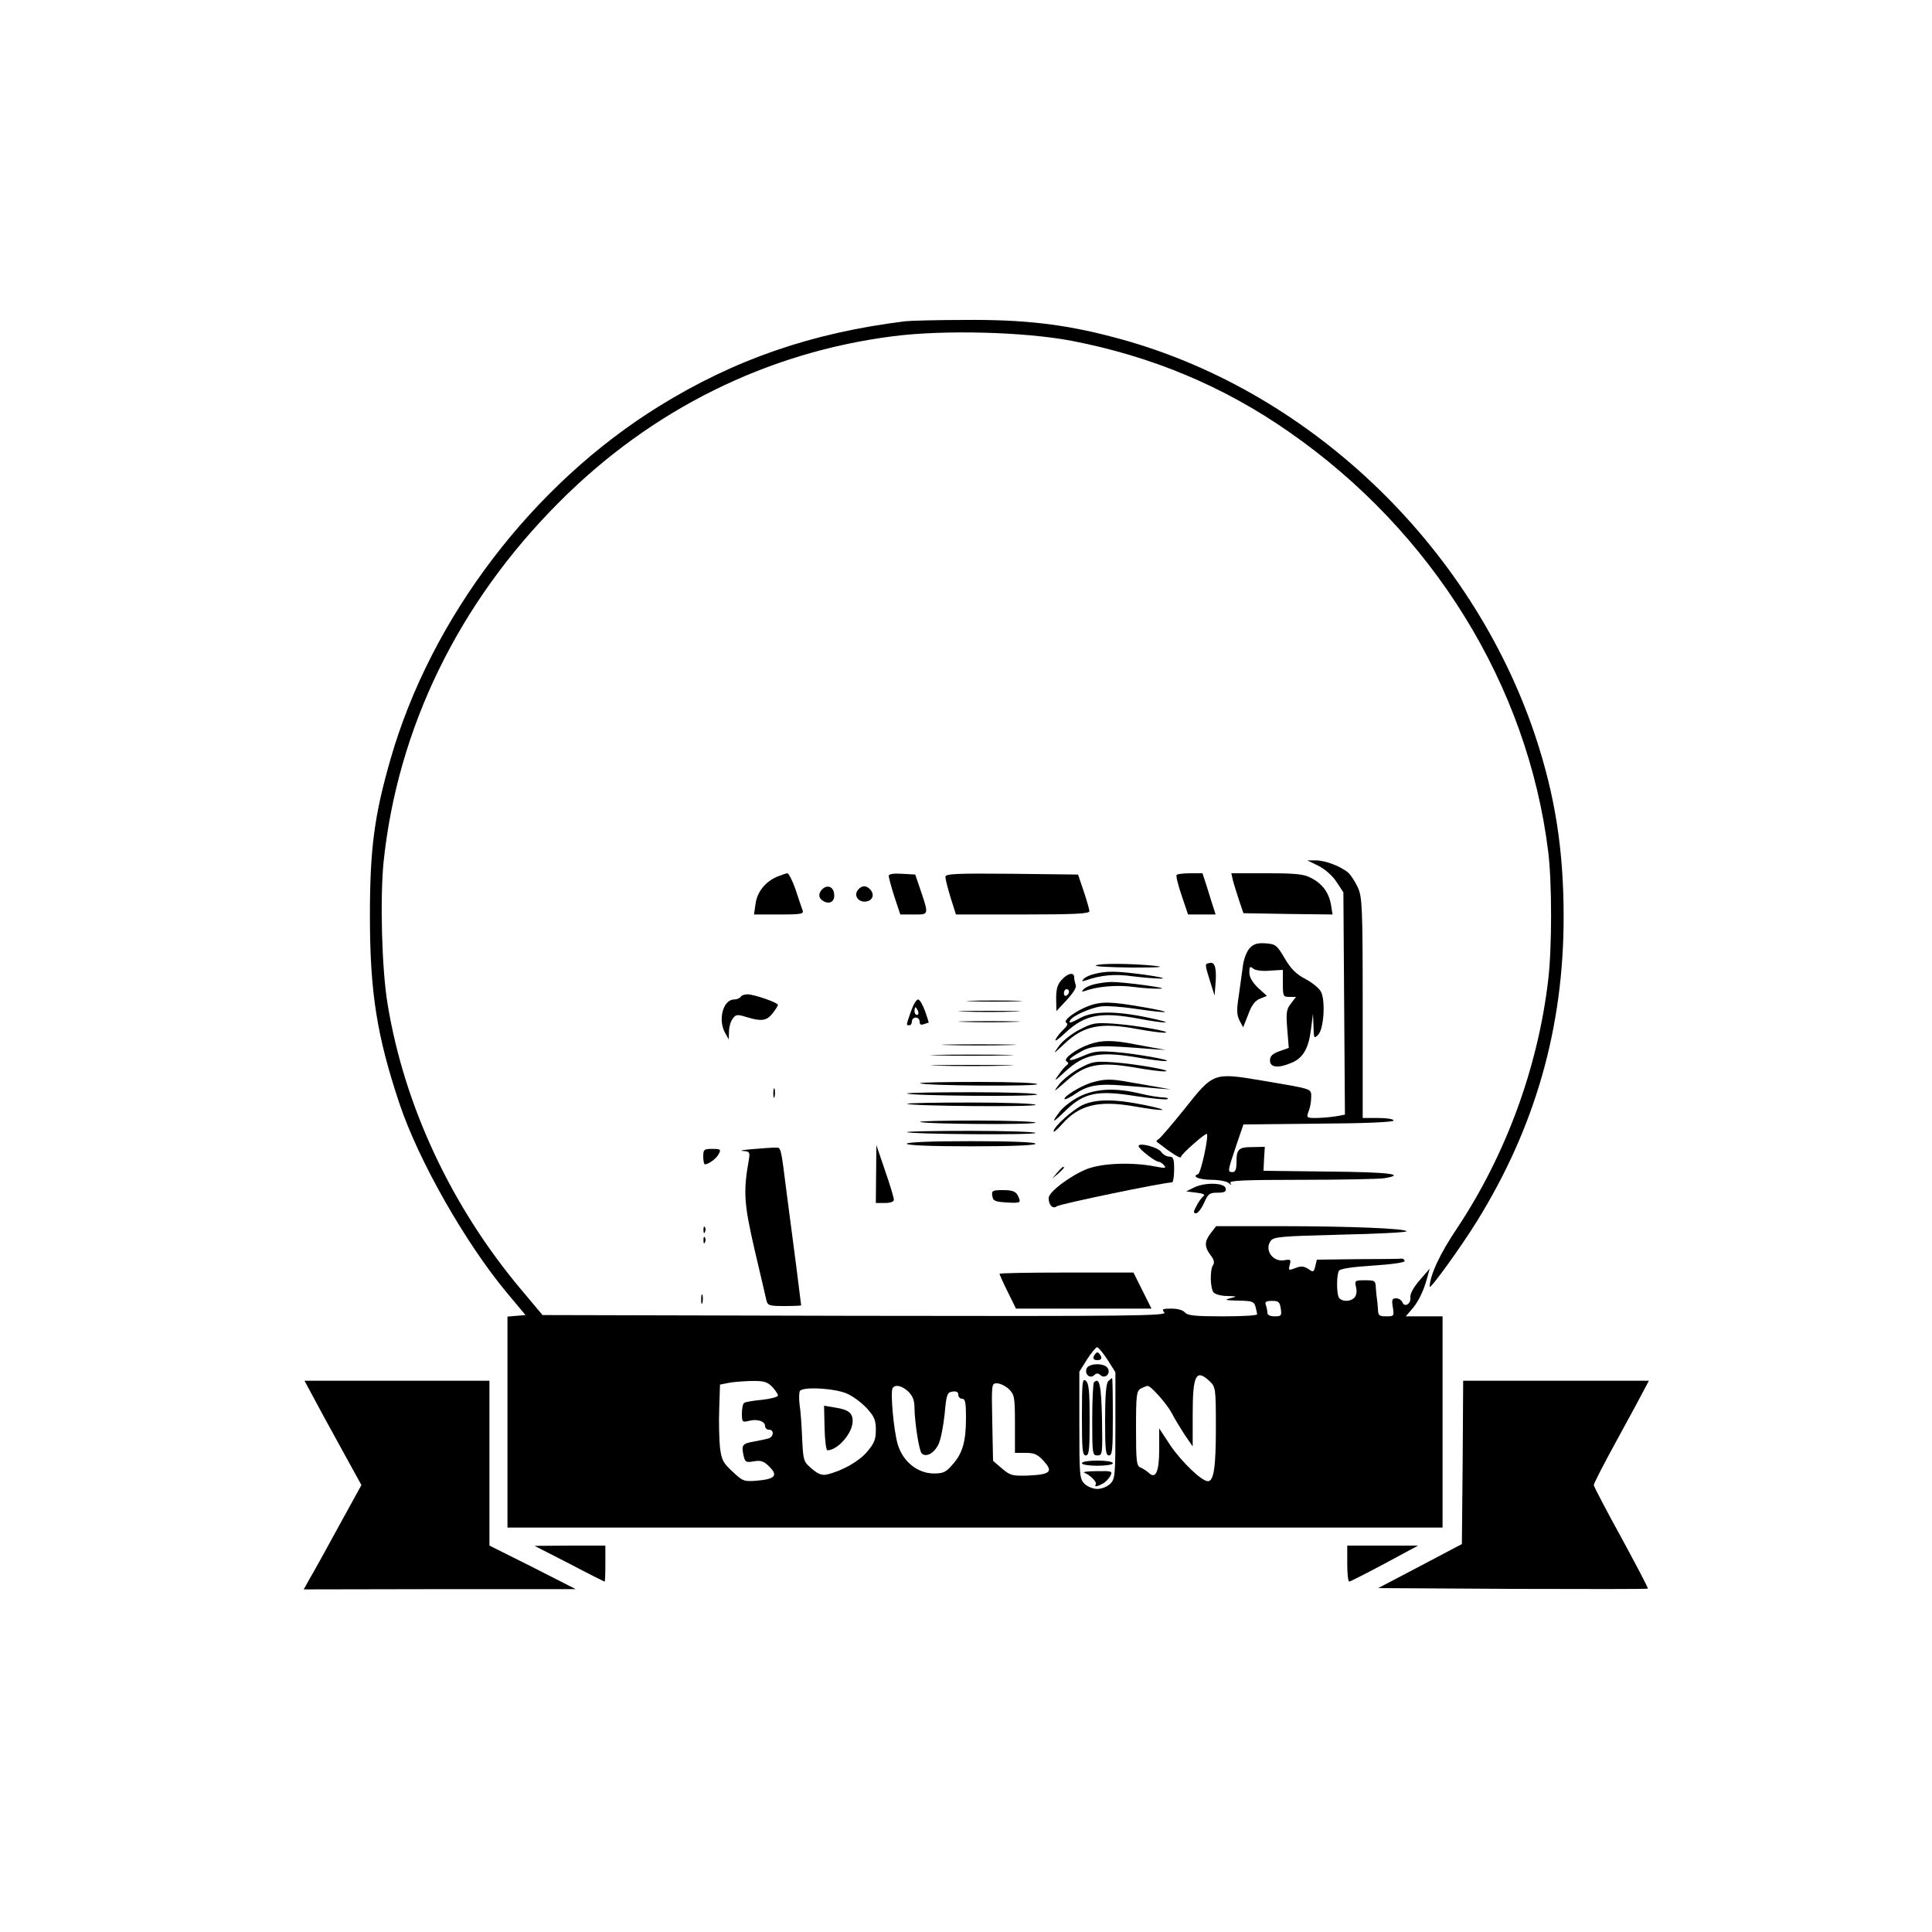 <?xml version="1.0" standalone="no"?>
<!DOCTYPE svg PUBLIC "-//W3C//DTD SVG 20010904//EN"
 "http://www.w3.org/TR/2001/REC-SVG-20010904/DTD/svg10.dtd">
<svg version="1.0" xmlns="http://www.w3.org/2000/svg"
 width="750pt" height="750pt" viewBox="0 0 750 750"
 preserveAspectRatio="xMidYMid meet">

<g transform="translate(0,750) scale(0.1,-0.1)"
fill="#000000" stroke="none">
<path d="M3515 6253 c-364 -45 -662 -148 -955 -329 -492 -304 -886 -821 -1044
-1371 -63 -219 -80 -348 -80 -608 0 -297 27 -467 115 -730 74 -221 256 -541
418 -735 l71 -85 -35 -3 -35 -3 0 -410 0 -409 1815 0 1815 0 0 410 0 410 -72
0 -71 0 20 23 c26 28 48 71 62 122 l11 40 -39 -45 c-24 -28 -38 -53 -36 -67 3
-25 -23 -40 -31 -18 -4 8 -14 15 -24 15 -16 0 -18 -6 -13 -35 5 -34 5 -35 -26
-35 -28 0 -31 3 -32 30 -1 17 -3 35 -4 40 -1 6 -3 24 -4 40 -1 28 -3 30 -42
30 -39 0 -41 -1 -35 -26 4 -15 2 -32 -5 -40 -16 -19 -55 -18 -63 2 -8 22 -7
87 2 101 5 8 53 15 132 20 75 5 124 12 123 18 -2 6 -7 10 -13 9 -5 -1 -82 -2
-169 -2 l-159 -2 -6 -25 c-6 -24 -8 -25 -27 -11 -16 10 -28 12 -46 5 -32 -12
-32 -12 -26 12 5 19 3 21 -20 17 -46 -9 -80 40 -54 75 11 16 41 18 270 24 141
3 257 9 257 13 0 11 -222 20 -491 20 l-248 0 -20 -26 c-26 -33 -26 -54 -2 -86
13 -16 17 -29 10 -39 -13 -20 -11 -93 3 -107 7 -7 30 -13 52 -13 39 -1 40 -2
11 -9 -24 -6 -18 -8 31 -9 55 -1 62 -3 68 -24 3 -12 6 -25 6 -29 0 -5 -60 -8
-134 -8 -106 0 -136 3 -146 15 -7 9 -29 15 -52 15 -35 0 -39 -2 -28 -15 11
-13 -123 -15 -1201 -13 l-1213 3 -83 99 c-270 321 -453 712 -518 1106 -23 136
-30 410 -16 553 54 520 291 1007 681 1397 358 360 808 583 1299 645 197 25
506 17 691 -18 311 -60 589 -176 843 -353 558 -387 927 -984 1007 -1629 15
-119 15 -375 0 -500 -40 -340 -165 -680 -355 -965 -66 -98 -104 -181 -105
-225 0 -14 123 156 184 255 226 365 336 751 336 1180 0 261 -33 471 -110 703
-250 748 -889 1353 -1637 1548 -192 51 -351 69 -578 67 -110 0 -213 -3 -230
-5z m1457 -3833 c4 -27 2 -30 -24 -30 -17 0 -28 5 -28 14 0 8 -3 21 -6 30 -5
12 1 16 24 16 25 0 30 -4 34 -30z m-673 -198 l31 -49 0 -206 c0 -194 -1 -208
-20 -227 -11 -11 -33 -20 -50 -20 -17 0 -39 9 -50 20 -19 19 -20 33 -20 228
l0 207 30 48 c17 26 34 47 39 47 5 0 23 -22 40 -48z m397 -84 c23 -22 24 -28
24 -180 0 -154 -8 -208 -31 -208 -24 0 -101 74 -145 138 l-44 67 0 -81 c0 -88
-14 -118 -41 -91 -8 7 -22 16 -31 20 -16 6 -18 22 -18 151 0 133 2 146 19 156
11 5 22 10 26 10 13 0 75 -70 94 -106 11 -22 34 -59 50 -84 l31 -45 0 126 c0
151 13 177 66 127z m-1698 -22 c12 -13 22 -28 22 -33 0 -6 -27 -13 -61 -17
-33 -3 -65 -8 -70 -12 -5 -3 -9 -21 -9 -41 0 -33 2 -35 26 -29 33 9 64 -1 64
-20 0 -8 7 -14 15 -14 21 0 19 -28 -2 -34 -10 -3 -35 -8 -56 -12 -45 -8 -49
-13 -41 -52 6 -28 9 -30 40 -25 28 5 39 1 61 -21 34 -34 22 -48 -49 -54 -50
-4 -55 -2 -94 35 -36 33 -43 45 -49 93 -3 30 -5 98 -3 150 l3 95 30 6 c17 4
57 7 90 8 51 1 63 -3 83 -23z m918 -8 c22 -22 24 -30 24 -135 l0 -113 42 0
c34 0 46 -6 70 -32 37 -41 26 -52 -60 -56 -62 -2 -70 0 -102 27 l-35 30 -3
150 c-3 149 -3 151 18 151 12 0 33 -10 46 -22z m-390 -10 c17 -17 24 -34 24
-63 1 -60 18 -167 28 -177 17 -17 49 1 65 35 9 18 19 70 24 117 7 78 10 85 31
88 15 2 22 -2 22 -12 0 -9 7 -16 15 -16 12 0 15 -15 15 -72 0 -93 -13 -140
-52 -183 -25 -30 -37 -35 -72 -35 -64 0 -121 46 -141 113 -16 55 -29 202 -20
218 10 16 36 10 61 -13z m-238 -8 c23 -10 58 -36 77 -57 29 -32 35 -45 35 -84
0 -37 -6 -52 -35 -86 -32 -37 -96 -73 -155 -87 -18 -4 -34 1 -58 22 -32 27
-34 30 -38 117 -2 50 -6 109 -10 132 -3 24 -2 47 1 53 11 18 136 11 183 -10z"/>
<path d="M4246 2235 c-4 -10 1 -15 14 -15 13 0 18 5 14 15 -4 8 -10 15 -14 15
-4 0 -10 -7 -14 -15z"/>
<path d="M4219 2189 c-11 -22 12 -44 29 -27 8 8 15 8 25 -1 18 -15 40 8 27 28
-12 20 -70 20 -81 0z"/>
<path d="M4200 2001 c0 -128 2 -151 15 -151 13 0 15 22 15 139 0 111 -3 141
-15 151 -13 11 -15 -5 -15 -139z"/>
<path d="M4302 2138 c-8 -8 -12 -56 -12 -150 0 -116 2 -138 15 -138 13 0 15
23 15 150 0 83 -1 150 -3 150 -2 0 -8 -5 -15 -12z"/>
<path d="M4247 2134 c-4 -4 -7 -70 -7 -146 0 -132 1 -138 20 -138 20 0 20 5
18 142 -3 132 -10 163 -31 142z"/>
<path d="M4200 1820 c0 -6 27 -10 60 -10 33 0 60 4 60 10 0 6 -27 10 -60 10
-33 0 -60 -4 -60 -10z"/>
<path d="M4209 1783 c23 -9 50 -36 45 -45 -7 -11 3 -10 26 2 11 6 24 19 30 30
10 19 7 20 -52 19 -35 0 -57 -3 -49 -6z"/>
<path d="M3201 1956 c1 -47 6 -86 11 -86 40 0 98 67 98 113 0 32 -16 45 -69
53 l-42 7 2 -87z"/>
<path d="M5118 4139 c26 -13 55 -39 70 -62 l27 -41 3 -431 3 -432 -38 -7 c-21
-3 -55 -6 -75 -6 -36 0 -37 1 -28 26 6 14 10 38 10 54 0 35 10 31 -189 65
-191 32 -190 32 -302 -109 -48 -60 -93 -112 -100 -117 -7 -4 -11 -9 -9 -11 3
-2 21 -16 41 -31 38 -27 54 -35 54 -27 0 9 95 93 100 88 8 -8 -23 -152 -34
-156 -27 -9 5 -22 53 -22 28 0 58 -6 65 -12 11 -10 13 -10 7 0 -6 9 52 12 276
12 156 0 300 3 321 6 90 15 19 24 -215 26 l-253 3 2 46 3 47 -48 -1 c-54 0
-62 -8 -62 -59 0 -27 -4 -38 -15 -38 -20 0 -20 2 13 100 l29 85 291 3 c183 1
292 6 292 12 0 6 -27 10 -60 10 l-60 0 0 428 c0 393 -2 430 -19 467 -10 22
-27 48 -37 57 -29 25 -89 48 -126 48 l-33 0 43 -21z"/>
<path d="M3015 4096 c-45 -20 -76 -59 -82 -105 l-6 -41 98 0 c88 0 97 2 90 18
-3 9 -16 45 -27 80 -12 34 -26 62 -32 62 -6 -1 -24 -7 -41 -14z"/>
<path d="M3450 4100 c0 -7 10 -43 22 -81 l23 -69 53 0 c59 0 59 -4 22 105
l-17 50 -51 3 c-34 2 -52 -1 -52 -8z"/>
<path d="M3670 4096 c0 -8 9 -44 20 -80 l21 -66 259 0 c202 0 260 3 259 13 0
6 -10 41 -22 77 l-22 65 -257 3 c-217 2 -258 0 -258 -12z"/>
<path d="M4568 4104 c-4 -3 5 -39 19 -80 l25 -74 53 0 54 0 -9 28 c-5 15 -16
51 -25 80 l-17 52 -47 0 c-26 0 -50 -3 -53 -6z"/>
<path d="M4786 4083 c4 -16 15 -50 24 -78 l17 -50 173 -3 173 -2 -6 37 c-8 48
-34 83 -78 105 -27 15 -60 18 -172 18 l-137 0 6 -27z"/>
<path d="M3192 4048 c-17 -17 -15 -36 6 -47 25 -13 44 1 40 30 -3 27 -27 36
-46 17z"/>
<path d="M3331 4046 c-17 -20 -2 -46 25 -46 29 0 41 24 24 45 -16 19 -34 19
-49 1z"/>
<path d="M4851 3819 c-11 -12 -23 -42 -26 -68 -3 -25 -11 -77 -16 -116 -9 -56
-8 -75 3 -97 l14 -26 20 51 c13 36 27 53 45 60 l27 11 -34 31 c-23 22 -34 42
-34 60 0 23 2 25 15 15 8 -7 35 -11 65 -8 l50 3 0 -52 c0 -50 1 -53 26 -53
l25 0 -19 -25 c-18 -22 -20 -36 -15 -99 l6 -74 -37 -13 c-27 -10 -36 -19 -36
-36 0 -27 32 -31 83 -9 45 18 67 56 76 129 l8 62 2 -50 c1 -46 2 -48 18 -32
22 22 29 132 11 167 -7 14 -35 36 -61 50 -35 18 -56 39 -80 80 -30 51 -35 55
-74 58 -32 2 -46 -2 -62 -19z"/>
<path d="M4698 3762 c-22 -4 -22 -1 -1 -70 l18 -57 3 38 c6 65 -1 93 -20 89z"/>
<path d="M4254 3752 c-7 -4 56 -7 140 -8 110 0 133 2 86 7 -89 9 -213 10 -226
1z"/>
<path d="M4252 3720 c-19 -4 -39 -13 -45 -20 -9 -10 -8 -11 7 -6 61 21 113 26
183 16 41 -5 91 -9 111 -9 20 1 -8 7 -63 15 -113 15 -146 15 -193 4z"/>
<path d="M4122 3697 c-17 -18 -22 -36 -22 -73 l1 -49 40 43 c25 27 39 49 35
58 -3 9 -6 22 -6 30 0 21 -24 17 -48 -9z m28 -46 c0 -6 -4 -13 -10 -16 -5 -3
-10 1 -10 9 0 9 5 16 10 16 6 0 10 -4 10 -9z"/>
<path d="M4252 3680 c-19 -4 -39 -13 -45 -20 -10 -10 -8 -11 8 -6 45 17 123
23 184 15 36 -5 84 -8 106 -7 43 1 -140 26 -190 26 -16 0 -45 -4 -63 -8z"/>
<path d="M2875 3630 c-3 -5 -15 -10 -25 -10 -43 0 -64 -79 -35 -130 l14 -25 1
31 c0 16 6 39 14 49 12 17 18 18 53 7 59 -18 79 -15 102 14 12 15 21 30 21 33
0 9 -93 41 -118 41 -12 0 -24 -4 -27 -10z"/>
<path d="M3536 3573 c-19 -55 -19 -53 -6 -53 6 0 10 7 10 15 0 8 7 15 15 15 8
0 15 -7 15 -16 0 -11 5 -14 16 -10 9 3 17 6 19 6 1 0 -5 20 -14 45 -9 25 -21
45 -27 45 -7 0 -19 -21 -28 -47z m28 2 c3 -8 1 -15 -4 -15 -6 0 -10 7 -10 15
0 8 2 15 4 15 2 0 6 -7 10 -15z"/>
<path d="M3773 3613 c48 -2 126 -2 175 0 48 1 8 3 -88 3 -96 0 -136 -2 -87 -3z"/>
<path d="M4229 3596 c-50 -18 -104 -57 -90 -66 8 -4 4 -13 -10 -26 -11 -10
-26 -28 -31 -39 -6 -11 12 1 39 27 76 70 138 81 286 53 43 -8 88 -15 100 -14
12 0 -18 9 -68 19 -123 26 -210 25 -258 0 -41 -22 -51 -25 -42 -10 10 17 77
47 118 53 21 3 81 -1 134 -9 136 -20 159 -16 33 6 -125 22 -163 23 -211 6z"/>
<path d="M3743 3573 c53 -2 141 -2 195 0 53 1 9 3 -98 3 -107 0 -151 -2 -97
-3z"/>
<path d="M3743 3533 c53 -2 141 -2 195 0 53 1 9 3 -98 3 -107 0 -151 -2 -97
-3z"/>
<path d="M4191 3503 c-30 -15 -66 -44 -80 -63 -24 -34 -24 -34 20 7 75 72 142
85 286 58 43 -8 89 -14 103 -14 42 2 -110 29 -195 35 -74 5 -84 3 -134 -23z"/>
<path d="M4229 3446 c-52 -18 -104 -57 -89 -66 8 -5 9 -10 2 -14 -6 -4 -21
-21 -33 -39 -20 -27 -15 -25 27 14 72 66 128 78 267 56 56 -10 111 -17 122
-16 35 2 -117 29 -196 35 -64 5 -83 3 -124 -15 -57 -25 -71 -20 -24 8 58 35
75 36 309 17 30 -2 42 -2 25 0 -16 3 -63 11 -104 19 -89 18 -134 18 -182 1z"/>
<path d="M3683 3443 c64 -2 170 -2 235 0 64 1 11 3 -118 3 -129 0 -182 -2
-117 -3z"/>
<path d="M3642 3403 c70 -2 187 -2 260 0 73 1 16 3 -127 3 -143 0 -203 -2
-133 -3z"/>
<path d="M4191 3353 c-29 -15 -65 -44 -80 -63 -24 -32 -22 -31 27 12 74 66
127 77 261 55 55 -10 110 -17 123 -16 40 2 -114 29 -197 35 -74 5 -84 4 -134
-23z"/>
<path d="M3642 3363 c70 -2 187 -2 260 0 73 1 16 3 -127 3 -143 0 -203 -2
-133 -3z"/>
<path d="M4233 3296 c-42 -14 -108 -55 -100 -63 3 -2 21 7 42 21 48 33 90 40
184 32 42 -3 101 -8 131 -11 l55 -4 -50 9 c-27 5 -77 13 -110 19 -75 14 -99
13 -152 -3z"/>
<path d="M3572 3295 c10 -10 448 -13 454 -4 3 5 -92 9 -227 9 -128 0 -230 -2
-227 -5z"/>
<path d="M3002 3255 c0 -16 2 -22 5 -12 2 9 2 23 0 30 -3 6 -5 -1 -5 -18z"/>
<path d="M4192 3244 c-29 -14 -64 -41 -77 -58 -37 -49 -30 -48 24 5 70 67 122
78 269 54 61 -9 116 -15 123 -12 8 3 1 6 -16 7 -16 0 -57 7 -90 15 -95 23
-172 19 -233 -11z"/>
<path d="M3521 3255 c9 -9 499 -13 505 -4 3 5 -106 9 -252 9 -142 0 -255 -2
-253 -5z"/>
<path d="M4204 3211 c-39 -18 -114 -85 -114 -103 0 -5 14 7 32 27 66 75 140
94 276 71 125 -22 158 -19 47 4 -117 24 -189 24 -241 1z"/>
<path d="M3522 3215 c9 -9 498 -13 498 -4 0 5 -113 9 -252 9 -138 0 -249 -2
-246 -5z"/>
<path d="M3572 3145 c9 -9 448 -12 448 -3 0 4 -102 8 -227 8 -124 0 -224 -2
-221 -5z"/>
<path d="M3521 3105 c9 -8 499 -12 499 -3 0 4 -113 8 -252 8 -138 0 -249 -2
-247 -5z"/>
<path d="M3520 3060 c0 -6 90 -10 250 -10 160 0 250 4 250 10 0 6 -90 10 -250
10 -160 0 -250 -4 -250 -10z"/>
<path d="M4420 3051 c0 -11 65 -61 78 -61 5 0 15 -6 21 -14 10 -11 4 -12 -36
-4 -89 17 -203 13 -263 -10 -62 -24 -149 -89 -149 -112 -1 -27 16 -45 31 -33
10 9 416 93 448 93 4 0 8 23 8 50 0 42 -3 50 -19 50 -10 0 -24 8 -31 18 -13
19 -88 38 -88 23z"/>
<path d="M2920 3039 c-36 -3 -52 -6 -36 -7 26 -2 28 -4 23 -34 -22 -124 -19
-170 22 -348 23 -96 43 -185 46 -197 5 -21 11 -23 70 -23 36 0 65 1 65 3 0 1
-9 70 -19 152 -11 83 -27 206 -36 275 -25 197 -22 185 -47 185 -13 0 -52 -3
-88 -6z"/>
<path d="M3401 2943 l-1 -113 35 0 c22 0 35 5 35 13 0 7 -15 58 -34 112 l-34
100 -1 -112z"/>
<path d="M2730 3010 c0 -16 3 -30 6 -30 14 0 45 22 54 40 10 18 7 20 -25 20
-32 0 -35 -2 -35 -30z"/>
<path d="M4104 2948 l-19 -23 23 19 c12 11 22 21 22 23 0 8 -8 2 -26 -19z"/>
<path d="M4635 2890 l-30 -15 40 -5 c26 -3 35 -8 27 -13 -6 -5 -19 -21 -27
-38 -13 -23 -13 -29 -2 -29 7 0 21 18 31 40 16 36 21 40 52 40 28 0 35 4 32
17 -4 22 -81 24 -123 3z"/>
<path d="M3852 2858 c3 -20 10 -23 56 -26 55 -3 58 -2 42 29 -8 14 -21 19 -56
19 -41 0 -45 -2 -42 -22z"/>
<path d="M2731 2724 c0 -11 3 -14 6 -6 3 7 2 16 -1 19 -3 4 -6 -2 -5 -13z"/>
<path d="M2731 2684 c0 -11 3 -14 6 -6 3 7 2 16 -1 19 -3 4 -6 -2 -5 -13z"/>
<path d="M3880 2555 c0 -2 14 -34 32 -70 l32 -65 263 0 263 0 -35 70 -35 70
-260 0 c-143 0 -260 -2 -260 -5z"/>
<path d="M2722 2455 c0 -16 2 -22 5 -12 2 9 2 23 0 30 -3 6 -5 -1 -5 -18z"/>
<path d="M1259 1997 c43 -78 93 -169 111 -202 l33 -60 -88 -160 c-48 -88 -98
-179 -112 -202 l-24 -43 528 1 528 0 -167 85 -168 84 0 320 0 320 -359 0 -359
0 77 -143z"/>
<path d="M5678 1823 l-3 -317 -163 -86 -162 -85 521 -3 c287 -1 524 -1 526 1
2 2 -45 91 -103 198 -59 107 -107 199 -107 204 0 6 40 84 90 175 50 91 98 180
107 198 l17 32 -361 0 -360 0 -2 -317z"/>
<path d="M2210 1430 c74 -39 136 -70 137 -70 2 0 3 32 3 70 l0 70 -137 0 -138
-1 135 -69z"/>
<path d="M5230 1430 c0 -38 3 -70 8 -70 4 1 66 32 137 70 l130 70 -137 0 -138
0 0 -70z"/>
</g>
</svg>
